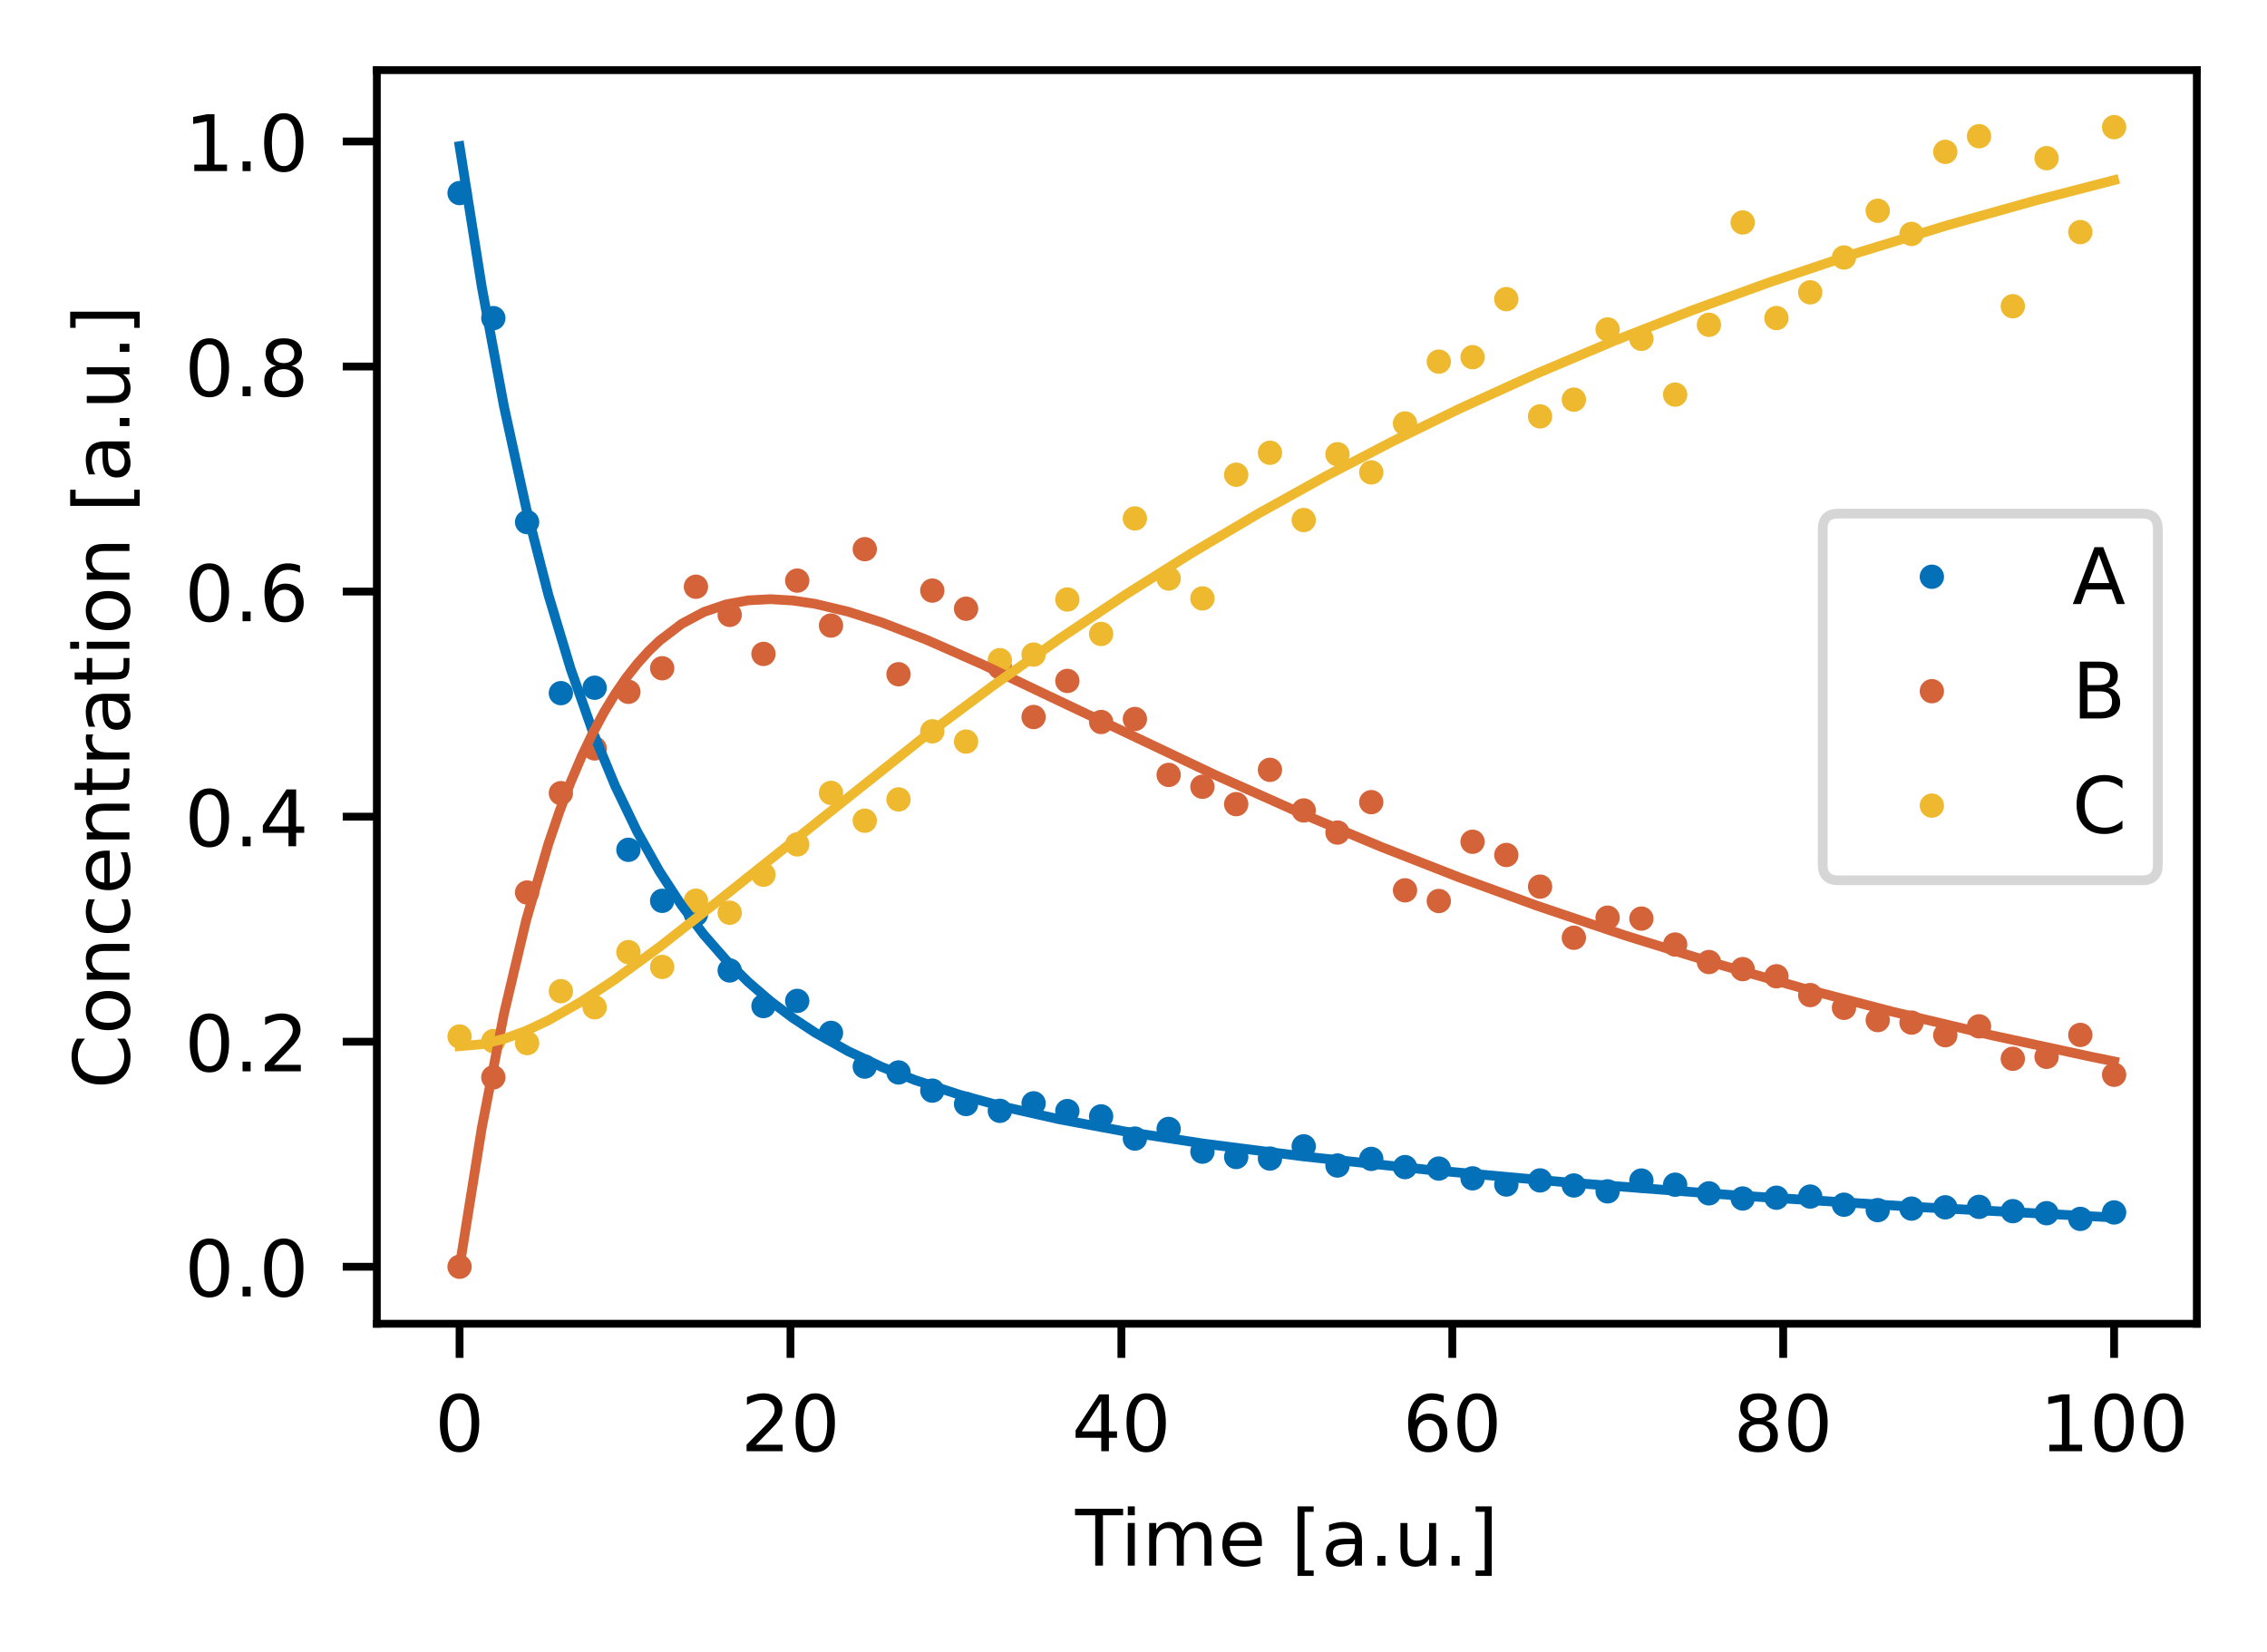 <?xml version="1.0" encoding="utf-8" standalone="no"?>
<!DOCTYPE svg PUBLIC "-//W3C//DTD SVG 1.1//EN"
  "http://www.w3.org/Graphics/SVG/1.1/DTD/svg11.dtd">
<!-- Created with matplotlib (https://matplotlib.org/) -->
<svg height="169.517pt" version="1.1" viewBox="0 0 232.597 169.517" width="232.597pt" xmlns="http://www.w3.org/2000/svg" xmlns:xlink="http://www.w3.org/1999/xlink">
 <defs>
  <style type="text/css">
*{stroke-linecap:butt;stroke-linejoin:round;}
  </style>
 </defs>
 <g id="figure_1">
  <g id="patch_1">
   <path d="M 0 169.517 
L 232.597 169.517 
L 232.597 0 
L 0 0 
z
" style="fill:#ffffff;"/>
  </g>
  <g id="axes_1">
   <g id="patch_2">
    <path d="M 38.665 135.832 
L 225.397 135.832 
L 225.397 7.2 
L 38.665 7.2 
z
" style="fill:#ffffff;"/>
   </g>
   <g id="matplotlib.axis_1">
    <g id="xtick_1">
     <g id="line2d_1">
      <defs>
       <path d="M 0 0 
L 0 3.5 
" id="mb159d1057c" style="stroke:#000000;stroke-width:0.8;"/>
      </defs>
      <g>
       <use style="stroke:#000000;stroke-width:0.8;" x="47.153" xlink:href="#mb159d1057c" y="135.832"/>
      </g>
     </g>
     <g id="text_1">
      <!-- 0 -->
      <defs>
       <path d="M 31.781 66.406 
Q 24.172 66.406 20.328 58.906 
Q 16.5 51.422 16.5 36.375 
Q 16.5 21.391 20.328 13.891 
Q 24.172 6.391 31.781 6.391 
Q 39.453 6.391 43.281 13.891 
Q 47.125 21.391 47.125 36.375 
Q 47.125 51.422 43.281 58.906 
Q 39.453 66.406 31.781 66.406 
z
M 31.781 74.219 
Q 44.047 74.219 50.516 64.516 
Q 56.984 54.828 56.984 36.375 
Q 56.984 17.969 50.516 8.266 
Q 44.047 -1.422 31.781 -1.422 
Q 19.531 -1.422 13.062 8.266 
Q 6.594 17.969 6.594 36.375 
Q 6.594 54.828 13.062 64.516 
Q 19.531 74.219 31.781 74.219 
z
" id="DejaVuSans-48"/>
      </defs>
      <g transform="translate(44.608 148.911)scale(0.08 -0.08)">
       <use xlink:href="#DejaVuSans-48"/>
      </g>
     </g>
    </g>
    <g id="xtick_2">
     <g id="line2d_2">
      <g>
       <use style="stroke:#000000;stroke-width:0.8;" x="81.104" xlink:href="#mb159d1057c" y="135.832"/>
      </g>
     </g>
     <g id="text_2">
      <!-- 20 -->
      <defs>
       <path d="M 19.188 8.297 
L 53.609 8.297 
L 53.609 0 
L 7.328 0 
L 7.328 8.297 
Q 12.938 14.109 22.625 23.891 
Q 32.328 33.688 34.812 36.531 
Q 39.547 41.844 41.422 45.531 
Q 43.312 49.219 43.312 52.781 
Q 43.312 58.594 39.234 62.25 
Q 35.156 65.922 28.609 65.922 
Q 23.969 65.922 18.812 64.312 
Q 13.672 62.703 7.812 59.422 
L 7.812 69.391 
Q 13.766 71.781 18.938 73 
Q 24.125 74.219 28.422 74.219 
Q 39.75 74.219 46.484 68.547 
Q 53.219 62.891 53.219 53.422 
Q 53.219 48.922 51.531 44.891 
Q 49.859 40.875 45.406 35.406 
Q 44.188 33.984 37.641 27.219 
Q 31.109 20.453 19.188 8.297 
z
" id="DejaVuSans-50"/>
      </defs>
      <g transform="translate(76.014 148.911)scale(0.08 -0.08)">
       <use xlink:href="#DejaVuSans-50"/>
       <use x="63.623" xlink:href="#DejaVuSans-48"/>
      </g>
     </g>
    </g>
    <g id="xtick_3">
     <g id="line2d_3">
      <g>
       <use style="stroke:#000000;stroke-width:0.8;" x="115.056" xlink:href="#mb159d1057c" y="135.832"/>
      </g>
     </g>
     <g id="text_3">
      <!-- 40 -->
      <defs>
       <path d="M 37.797 64.312 
L 12.891 25.391 
L 37.797 25.391 
z
M 35.203 72.906 
L 47.609 72.906 
L 47.609 25.391 
L 58.016 25.391 
L 58.016 17.188 
L 47.609 17.188 
L 47.609 0 
L 37.797 0 
L 37.797 17.188 
L 4.891 17.188 
L 4.891 26.703 
z
" id="DejaVuSans-52"/>
      </defs>
      <g transform="translate(109.966 148.911)scale(0.08 -0.08)">
       <use xlink:href="#DejaVuSans-52"/>
       <use x="63.623" xlink:href="#DejaVuSans-48"/>
      </g>
     </g>
    </g>
    <g id="xtick_4">
     <g id="line2d_4">
      <g>
       <use style="stroke:#000000;stroke-width:0.8;" x="149.007" xlink:href="#mb159d1057c" y="135.832"/>
      </g>
     </g>
     <g id="text_4">
      <!-- 60 -->
      <defs>
       <path d="M 33.016 40.375 
Q 26.375 40.375 22.484 35.828 
Q 18.609 31.297 18.609 23.391 
Q 18.609 15.531 22.484 10.953 
Q 26.375 6.391 33.016 6.391 
Q 39.656 6.391 43.531 10.953 
Q 47.406 15.531 47.406 23.391 
Q 47.406 31.297 43.531 35.828 
Q 39.656 40.375 33.016 40.375 
z
M 52.594 71.297 
L 52.594 62.312 
Q 48.875 64.062 45.094 64.984 
Q 41.312 65.922 37.594 65.922 
Q 27.828 65.922 22.672 59.328 
Q 17.531 52.734 16.797 39.406 
Q 19.672 43.656 24.016 45.922 
Q 28.375 48.188 33.594 48.188 
Q 44.578 48.188 50.953 41.516 
Q 57.328 34.859 57.328 23.391 
Q 57.328 12.156 50.688 5.359 
Q 44.047 -1.422 33.016 -1.422 
Q 20.359 -1.422 13.672 8.266 
Q 6.984 17.969 6.984 36.375 
Q 6.984 53.656 15.188 63.938 
Q 23.391 74.219 37.203 74.219 
Q 40.922 74.219 44.703 73.484 
Q 48.484 72.75 52.594 71.297 
z
" id="DejaVuSans-54"/>
      </defs>
      <g transform="translate(143.917 148.911)scale(0.08 -0.08)">
       <use xlink:href="#DejaVuSans-54"/>
       <use x="63.623" xlink:href="#DejaVuSans-48"/>
      </g>
     </g>
    </g>
    <g id="xtick_5">
     <g id="line2d_5">
      <g>
       <use style="stroke:#000000;stroke-width:0.8;" x="182.958" xlink:href="#mb159d1057c" y="135.832"/>
      </g>
     </g>
     <g id="text_5">
      <!-- 80 -->
      <defs>
       <path d="M 31.781 34.625 
Q 24.75 34.625 20.719 30.859 
Q 16.703 27.094 16.703 20.516 
Q 16.703 13.922 20.719 10.156 
Q 24.75 6.391 31.781 6.391 
Q 38.812 6.391 42.859 10.172 
Q 46.922 13.969 46.922 20.516 
Q 46.922 27.094 42.891 30.859 
Q 38.875 34.625 31.781 34.625 
z
M 21.922 38.812 
Q 15.578 40.375 12.031 44.719 
Q 8.5 49.078 8.5 55.328 
Q 8.5 64.062 14.719 69.141 
Q 20.953 74.219 31.781 74.219 
Q 42.672 74.219 48.875 69.141 
Q 55.078 64.062 55.078 55.328 
Q 55.078 49.078 51.531 44.719 
Q 48 40.375 41.703 38.812 
Q 48.828 37.156 52.797 32.312 
Q 56.781 27.484 56.781 20.516 
Q 56.781 9.906 50.312 4.234 
Q 43.844 -1.422 31.781 -1.422 
Q 19.734 -1.422 13.25 4.234 
Q 6.781 9.906 6.781 20.516 
Q 6.781 27.484 10.781 32.312 
Q 14.797 37.156 21.922 38.812 
z
M 18.312 54.391 
Q 18.312 48.734 21.844 45.562 
Q 25.391 42.391 31.781 42.391 
Q 38.141 42.391 41.719 45.562 
Q 45.312 48.734 45.312 54.391 
Q 45.312 60.062 41.719 63.234 
Q 38.141 66.406 31.781 66.406 
Q 25.391 66.406 21.844 63.234 
Q 18.312 60.062 18.312 54.391 
z
" id="DejaVuSans-56"/>
      </defs>
      <g transform="translate(177.868 148.911)scale(0.08 -0.08)">
       <use xlink:href="#DejaVuSans-56"/>
       <use x="63.623" xlink:href="#DejaVuSans-48"/>
      </g>
     </g>
    </g>
    <g id="xtick_6">
     <g id="line2d_6">
      <g>
       <use style="stroke:#000000;stroke-width:0.8;" x="216.91" xlink:href="#mb159d1057c" y="135.832"/>
      </g>
     </g>
     <g id="text_6">
      <!-- 100 -->
      <defs>
       <path d="M 12.406 8.297 
L 28.516 8.297 
L 28.516 63.922 
L 10.984 60.406 
L 10.984 69.391 
L 28.422 72.906 
L 38.281 72.906 
L 38.281 8.297 
L 54.391 8.297 
L 54.391 0 
L 12.406 0 
z
" id="DejaVuSans-49"/>
      </defs>
      <g transform="translate(209.275 148.911)scale(0.08 -0.08)">
       <use xlink:href="#DejaVuSans-49"/>
       <use x="63.623" xlink:href="#DejaVuSans-48"/>
       <use x="127.246" xlink:href="#DejaVuSans-48"/>
      </g>
     </g>
    </g>
    <g id="text_7">
     <!-- Time [a.u.] -->
     <defs>
      <path d="M -0.297 72.906 
L 61.375 72.906 
L 61.375 64.594 
L 35.5 64.594 
L 35.5 0 
L 25.594 0 
L 25.594 64.594 
L -0.297 64.594 
z
" id="DejaVuSans-84"/>
      <path d="M 9.422 54.688 
L 18.406 54.688 
L 18.406 0 
L 9.422 0 
z
M 9.422 75.984 
L 18.406 75.984 
L 18.406 64.594 
L 9.422 64.594 
z
" id="DejaVuSans-105"/>
      <path d="M 52 44.188 
Q 55.375 50.25 60.062 53.125 
Q 64.75 56 71.094 56 
Q 79.641 56 84.281 50.016 
Q 88.922 44.047 88.922 33.016 
L 88.922 0 
L 79.891 0 
L 79.891 32.719 
Q 79.891 40.578 77.094 44.375 
Q 74.312 48.188 68.609 48.188 
Q 61.625 48.188 57.562 43.547 
Q 53.516 38.922 53.516 30.906 
L 53.516 0 
L 44.484 0 
L 44.484 32.719 
Q 44.484 40.625 41.703 44.406 
Q 38.922 48.188 33.109 48.188 
Q 26.219 48.188 22.156 43.531 
Q 18.109 38.875 18.109 30.906 
L 18.109 0 
L 9.078 0 
L 9.078 54.688 
L 18.109 54.688 
L 18.109 46.188 
Q 21.188 51.219 25.484 53.609 
Q 29.781 56 35.688 56 
Q 41.656 56 45.828 52.969 
Q 50 49.953 52 44.188 
z
" id="DejaVuSans-109"/>
      <path d="M 56.203 29.594 
L 56.203 25.203 
L 14.891 25.203 
Q 15.484 15.922 20.484 11.062 
Q 25.484 6.203 34.422 6.203 
Q 39.594 6.203 44.453 7.469 
Q 49.312 8.734 54.109 11.281 
L 54.109 2.781 
Q 49.266 0.734 44.188 -0.344 
Q 39.109 -1.422 33.891 -1.422 
Q 20.797 -1.422 13.156 6.188 
Q 5.516 13.812 5.516 26.812 
Q 5.516 40.234 12.766 48.109 
Q 20.016 56 32.328 56 
Q 43.359 56 49.781 48.891 
Q 56.203 41.797 56.203 29.594 
z
M 47.219 32.234 
Q 47.125 39.594 43.094 43.984 
Q 39.062 48.391 32.422 48.391 
Q 24.906 48.391 20.391 44.141 
Q 15.875 39.891 15.188 32.172 
z
" id="DejaVuSans-101"/>
      <path id="DejaVuSans-32"/>
      <path d="M 8.594 75.984 
L 29.297 75.984 
L 29.297 69 
L 17.578 69 
L 17.578 -6.203 
L 29.297 -6.203 
L 29.297 -13.188 
L 8.594 -13.188 
z
" id="DejaVuSans-91"/>
      <path d="M 34.281 27.484 
Q 23.391 27.484 19.188 25 
Q 14.984 22.516 14.984 16.5 
Q 14.984 11.719 18.141 8.906 
Q 21.297 6.109 26.703 6.109 
Q 34.188 6.109 38.703 11.406 
Q 43.219 16.703 43.219 25.484 
L 43.219 27.484 
z
M 52.203 31.203 
L 52.203 0 
L 43.219 0 
L 43.219 8.297 
Q 40.141 3.328 35.547 0.953 
Q 30.953 -1.422 24.312 -1.422 
Q 15.922 -1.422 10.953 3.297 
Q 6 8.016 6 15.922 
Q 6 25.141 12.172 29.828 
Q 18.359 34.516 30.609 34.516 
L 43.219 34.516 
L 43.219 35.406 
Q 43.219 41.609 39.141 45 
Q 35.062 48.391 27.688 48.391 
Q 23 48.391 18.547 47.266 
Q 14.109 46.141 10.016 43.891 
L 10.016 52.203 
Q 14.938 54.109 19.578 55.047 
Q 24.219 56 28.609 56 
Q 40.484 56 46.344 49.844 
Q 52.203 43.703 52.203 31.203 
z
" id="DejaVuSans-97"/>
      <path d="M 10.688 12.406 
L 21 12.406 
L 21 0 
L 10.688 0 
z
" id="DejaVuSans-46"/>
      <path d="M 8.5 21.578 
L 8.5 54.688 
L 17.484 54.688 
L 17.484 21.922 
Q 17.484 14.156 20.5 10.266 
Q 23.531 6.391 29.594 6.391 
Q 36.859 6.391 41.078 11.031 
Q 45.312 15.672 45.312 23.688 
L 45.312 54.688 
L 54.297 54.688 
L 54.297 0 
L 45.312 0 
L 45.312 8.406 
Q 42.047 3.422 37.719 1 
Q 33.406 -1.422 27.688 -1.422 
Q 18.266 -1.422 13.375 4.438 
Q 8.5 10.297 8.5 21.578 
z
M 31.109 56 
z
" id="DejaVuSans-117"/>
      <path d="M 30.422 75.984 
L 30.422 -13.188 
L 9.719 -13.188 
L 9.719 -6.203 
L 21.391 -6.203 
L 21.391 69 
L 9.719 69 
L 9.719 75.984 
z
" id="DejaVuSans-93"/>
     </defs>
     <g transform="translate(110.323 160.653)scale(0.08 -0.08)">
      <use xlink:href="#DejaVuSans-84"/>
      <use x="57.959" xlink:href="#DejaVuSans-105"/>
      <use x="85.742" xlink:href="#DejaVuSans-109"/>
      <use x="183.154" xlink:href="#DejaVuSans-101"/>
      <use x="244.678" xlink:href="#DejaVuSans-32"/>
      <use x="276.465" xlink:href="#DejaVuSans-91"/>
      <use x="315.479" xlink:href="#DejaVuSans-97"/>
      <use x="376.758" xlink:href="#DejaVuSans-46"/>
      <use x="408.545" xlink:href="#DejaVuSans-117"/>
      <use x="471.924" xlink:href="#DejaVuSans-46"/>
      <use x="503.711" xlink:href="#DejaVuSans-93"/>
     </g>
    </g>
   </g>
   <g id="matplotlib.axis_2">
    <g id="ytick_1">
     <g id="line2d_7">
      <defs>
       <path d="M 0 0 
L -3.5 0 
" id="m5143aefef3" style="stroke:#000000;stroke-width:0.8;"/>
      </defs>
      <g>
       <use style="stroke:#000000;stroke-width:0.8;" x="38.665" xlink:href="#m5143aefef3" y="129.985"/>
      </g>
     </g>
     <g id="text_8">
      <!-- 0.0 -->
      <g transform="translate(18.942 133.025)scale(0.08 -0.08)">
       <use xlink:href="#DejaVuSans-48"/>
       <use x="63.623" xlink:href="#DejaVuSans-46"/>
       <use x="95.41" xlink:href="#DejaVuSans-48"/>
      </g>
     </g>
    </g>
    <g id="ytick_2">
     <g id="line2d_8">
      <g>
       <use style="stroke:#000000;stroke-width:0.8;" x="38.665" xlink:href="#m5143aefef3" y="106.891"/>
      </g>
     </g>
     <g id="text_9">
      <!-- 0.2 -->
      <g transform="translate(18.942 109.931)scale(0.08 -0.08)">
       <use xlink:href="#DejaVuSans-48"/>
       <use x="63.623" xlink:href="#DejaVuSans-46"/>
       <use x="95.41" xlink:href="#DejaVuSans-50"/>
      </g>
     </g>
    </g>
    <g id="ytick_3">
     <g id="line2d_9">
      <g>
       <use style="stroke:#000000;stroke-width:0.8;" x="38.665" xlink:href="#m5143aefef3" y="83.798"/>
      </g>
     </g>
     <g id="text_10">
      <!-- 0.4 -->
      <g transform="translate(18.942 86.837)scale(0.08 -0.08)">
       <use xlink:href="#DejaVuSans-48"/>
       <use x="63.623" xlink:href="#DejaVuSans-46"/>
       <use x="95.41" xlink:href="#DejaVuSans-52"/>
      </g>
     </g>
    </g>
    <g id="ytick_4">
     <g id="line2d_10">
      <g>
       <use style="stroke:#000000;stroke-width:0.8;" x="38.665" xlink:href="#m5143aefef3" y="60.704"/>
      </g>
     </g>
     <g id="text_11">
      <!-- 0.6 -->
      <g transform="translate(18.942 63.743)scale(0.08 -0.08)">
       <use xlink:href="#DejaVuSans-48"/>
       <use x="63.623" xlink:href="#DejaVuSans-46"/>
       <use x="95.41" xlink:href="#DejaVuSans-54"/>
      </g>
     </g>
    </g>
    <g id="ytick_5">
     <g id="line2d_11">
      <g>
       <use style="stroke:#000000;stroke-width:0.8;" x="38.665" xlink:href="#m5143aefef3" y="37.61"/>
      </g>
     </g>
     <g id="text_12">
      <!-- 0.8 -->
      <g transform="translate(18.942 40.65)scale(0.08 -0.08)">
       <use xlink:href="#DejaVuSans-48"/>
       <use x="63.623" xlink:href="#DejaVuSans-46"/>
       <use x="95.41" xlink:href="#DejaVuSans-56"/>
      </g>
     </g>
    </g>
    <g id="ytick_6">
     <g id="line2d_12">
      <g>
       <use style="stroke:#000000;stroke-width:0.8;" x="38.665" xlink:href="#m5143aefef3" y="14.517"/>
      </g>
     </g>
     <g id="text_13">
      <!-- 1.0 -->
      <g transform="translate(18.942 17.556)scale(0.08 -0.08)">
       <use xlink:href="#DejaVuSans-49"/>
       <use x="63.623" xlink:href="#DejaVuSans-46"/>
       <use x="95.41" xlink:href="#DejaVuSans-48"/>
      </g>
     </g>
    </g>
    <g id="text_14">
     <!-- Concentration [a.u.] -->
     <defs>
      <path d="M 64.406 67.281 
L 64.406 56.891 
Q 59.422 61.531 53.781 63.812 
Q 48.141 66.109 41.797 66.109 
Q 29.297 66.109 22.656 58.469 
Q 16.016 50.828 16.016 36.375 
Q 16.016 21.969 22.656 14.328 
Q 29.297 6.688 41.797 6.688 
Q 48.141 6.688 53.781 8.984 
Q 59.422 11.281 64.406 15.922 
L 64.406 5.609 
Q 59.234 2.094 53.438 0.328 
Q 47.656 -1.422 41.219 -1.422 
Q 24.656 -1.422 15.125 8.703 
Q 5.609 18.844 5.609 36.375 
Q 5.609 53.953 15.125 64.078 
Q 24.656 74.219 41.219 74.219 
Q 47.75 74.219 53.531 72.484 
Q 59.328 70.75 64.406 67.281 
z
" id="DejaVuSans-67"/>
      <path d="M 30.609 48.391 
Q 23.391 48.391 19.188 42.75 
Q 14.984 37.109 14.984 27.297 
Q 14.984 17.484 19.156 11.844 
Q 23.344 6.203 30.609 6.203 
Q 37.797 6.203 41.984 11.859 
Q 46.188 17.531 46.188 27.297 
Q 46.188 37.016 41.984 42.703 
Q 37.797 48.391 30.609 48.391 
z
M 30.609 56 
Q 42.328 56 49.016 48.375 
Q 55.719 40.766 55.719 27.297 
Q 55.719 13.875 49.016 6.219 
Q 42.328 -1.422 30.609 -1.422 
Q 18.844 -1.422 12.172 6.219 
Q 5.516 13.875 5.516 27.297 
Q 5.516 40.766 12.172 48.375 
Q 18.844 56 30.609 56 
z
" id="DejaVuSans-111"/>
      <path d="M 54.891 33.016 
L 54.891 0 
L 45.906 0 
L 45.906 32.719 
Q 45.906 40.484 42.875 44.328 
Q 39.844 48.188 33.797 48.188 
Q 26.516 48.188 22.312 43.547 
Q 18.109 38.922 18.109 30.906 
L 18.109 0 
L 9.078 0 
L 9.078 54.688 
L 18.109 54.688 
L 18.109 46.188 
Q 21.344 51.125 25.703 53.562 
Q 30.078 56 35.797 56 
Q 45.219 56 50.047 50.172 
Q 54.891 44.344 54.891 33.016 
z
" id="DejaVuSans-110"/>
      <path d="M 48.781 52.594 
L 48.781 44.188 
Q 44.969 46.297 41.141 47.344 
Q 37.312 48.391 33.406 48.391 
Q 24.656 48.391 19.812 42.844 
Q 14.984 37.312 14.984 27.297 
Q 14.984 17.281 19.812 11.734 
Q 24.656 6.203 33.406 6.203 
Q 37.312 6.203 41.141 7.25 
Q 44.969 8.297 48.781 10.406 
L 48.781 2.094 
Q 45.016 0.344 40.984 -0.531 
Q 36.969 -1.422 32.422 -1.422 
Q 20.062 -1.422 12.781 6.344 
Q 5.516 14.109 5.516 27.297 
Q 5.516 40.672 12.859 48.328 
Q 20.219 56 33.016 56 
Q 37.156 56 41.109 55.141 
Q 45.062 54.297 48.781 52.594 
z
" id="DejaVuSans-99"/>
      <path d="M 18.312 70.219 
L 18.312 54.688 
L 36.812 54.688 
L 36.812 47.703 
L 18.312 47.703 
L 18.312 18.016 
Q 18.312 11.328 20.141 9.422 
Q 21.969 7.516 27.594 7.516 
L 36.812 7.516 
L 36.812 0 
L 27.594 0 
Q 17.188 0 13.234 3.875 
Q 9.281 7.766 9.281 18.016 
L 9.281 47.703 
L 2.688 47.703 
L 2.688 54.688 
L 9.281 54.688 
L 9.281 70.219 
z
" id="DejaVuSans-116"/>
      <path d="M 41.109 46.297 
Q 39.594 47.172 37.812 47.578 
Q 36.031 48 33.891 48 
Q 26.266 48 22.188 43.047 
Q 18.109 38.094 18.109 28.812 
L 18.109 0 
L 9.078 0 
L 9.078 54.688 
L 18.109 54.688 
L 18.109 46.188 
Q 20.953 51.172 25.484 53.578 
Q 30.031 56 36.531 56 
Q 37.453 56 38.578 55.875 
Q 39.703 55.766 41.062 55.516 
z
" id="DejaVuSans-114"/>
     </defs>
     <g transform="translate(13.279 111.734)rotate(-90)scale(0.08 -0.08)">
      <use xlink:href="#DejaVuSans-67"/>
      <use x="69.824" xlink:href="#DejaVuSans-111"/>
      <use x="131.006" xlink:href="#DejaVuSans-110"/>
      <use x="194.385" xlink:href="#DejaVuSans-99"/>
      <use x="249.365" xlink:href="#DejaVuSans-101"/>
      <use x="310.889" xlink:href="#DejaVuSans-110"/>
      <use x="374.268" xlink:href="#DejaVuSans-116"/>
      <use x="413.477" xlink:href="#DejaVuSans-114"/>
      <use x="454.59" xlink:href="#DejaVuSans-97"/>
      <use x="515.869" xlink:href="#DejaVuSans-116"/>
      <use x="555.078" xlink:href="#DejaVuSans-105"/>
      <use x="582.861" xlink:href="#DejaVuSans-111"/>
      <use x="644.043" xlink:href="#DejaVuSans-110"/>
      <use x="707.422" xlink:href="#DejaVuSans-32"/>
      <use x="739.209" xlink:href="#DejaVuSans-91"/>
      <use x="778.223" xlink:href="#DejaVuSans-97"/>
      <use x="839.502" xlink:href="#DejaVuSans-46"/>
      <use x="871.289" xlink:href="#DejaVuSans-117"/>
      <use x="934.668" xlink:href="#DejaVuSans-46"/>
      <use x="966.455" xlink:href="#DejaVuSans-93"/>
     </g>
    </g>
   </g>
   <g id="line2d_13">
    <defs>
     <path d="M 0 0.75 
C 0.199 0.75 0.39 0.671 0.53 0.53 
C 0.671 0.39 0.75 0.199 0.75 0 
C 0.75 -0.199 0.671 -0.39 0.53 -0.53 
C 0.39 -0.671 0.199 -0.75 0 -0.75 
C -0.199 -0.75 -0.39 -0.671 -0.53 -0.53 
C -0.671 -0.39 -0.75 -0.199 -0.75 0 
C -0.75 0.199 -0.671 0.39 -0.53 0.53 
C -0.39 0.671 -0.199 0.75 0 0.75 
z
" id="mc30133e443" style="stroke:#0370b8;"/>
    </defs>
    <g clip-path="url(#p1306411044)">
     <use style="fill:#0370b8;stroke:#0370b8;" x="47.153" xlink:href="#mc30133e443" y="19.811"/>
     <use style="fill:#0370b8;stroke:#0370b8;" x="50.617" xlink:href="#mc30133e443" y="32.645"/>
     <use style="fill:#0370b8;stroke:#0370b8;" x="54.082" xlink:href="#mc30133e443" y="53.577"/>
     <use style="fill:#0370b8;stroke:#0370b8;" x="57.546" xlink:href="#mc30133e443" y="71.125"/>
     <use style="fill:#0370b8;stroke:#0370b8;" x="61.011" xlink:href="#mc30133e443" y="70.571"/>
     <use style="fill:#0370b8;stroke:#0370b8;" x="64.475" xlink:href="#mc30133e443" y="87.201"/>
     <use style="fill:#0370b8;stroke:#0370b8;" x="67.939" xlink:href="#mc30133e443" y="92.437"/>
     <use style="fill:#0370b8;stroke:#0370b8;" x="71.404" xlink:href="#mc30133e443" y="93.826"/>
     <use style="fill:#0370b8;stroke:#0370b8;" x="74.868" xlink:href="#mc30133e443" y="99.582"/>
     <use style="fill:#0370b8;stroke:#0370b8;" x="78.333" xlink:href="#mc30133e443" y="103.236"/>
     <use style="fill:#0370b8;stroke:#0370b8;" x="81.797" xlink:href="#mc30133e443" y="102.706"/>
     <use style="fill:#0370b8;stroke:#0370b8;" x="85.262" xlink:href="#mc30133e443" y="105.985"/>
     <use style="fill:#0370b8;stroke:#0370b8;" x="88.726" xlink:href="#mc30133e443" y="109.447"/>
     <use style="fill:#0370b8;stroke:#0370b8;" x="92.19" xlink:href="#mc30133e443" y="110.048"/>
     <use style="fill:#0370b8;stroke:#0370b8;" x="95.655" xlink:href="#mc30133e443" y="111.913"/>
     <use style="fill:#0370b8;stroke:#0370b8;" x="99.119" xlink:href="#mc30133e443" y="113.288"/>
     <use style="fill:#0370b8;stroke:#0370b8;" x="102.584" xlink:href="#mc30133e443" y="113.985"/>
     <use style="fill:#0370b8;stroke:#0370b8;" x="106.048" xlink:href="#mc30133e443" y="113.216"/>
     <use style="fill:#0370b8;stroke:#0370b8;" x="109.512" xlink:href="#mc30133e443" y="114.01"/>
     <use style="fill:#0370b8;stroke:#0370b8;" x="112.977" xlink:href="#mc30133e443" y="114.555"/>
     <use style="fill:#0370b8;stroke:#0370b8;" x="116.441" xlink:href="#mc30133e443" y="116.834"/>
     <use style="fill:#0370b8;stroke:#0370b8;" x="119.906" xlink:href="#mc30133e443" y="115.843"/>
     <use style="fill:#0370b8;stroke:#0370b8;" x="123.37" xlink:href="#mc30133e443" y="118.174"/>
     <use style="fill:#0370b8;stroke:#0370b8;" x="126.835" xlink:href="#mc30133e443" y="118.723"/>
     <use style="fill:#0370b8;stroke:#0370b8;" x="130.299" xlink:href="#mc30133e443" y="118.884"/>
     <use style="fill:#0370b8;stroke:#0370b8;" x="133.763" xlink:href="#mc30133e443" y="117.628"/>
     <use style="fill:#0370b8;stroke:#0370b8;" x="137.228" xlink:href="#mc30133e443" y="119.597"/>
     <use style="fill:#0370b8;stroke:#0370b8;" x="140.692" xlink:href="#mc30133e443" y="118.917"/>
     <use style="fill:#0370b8;stroke:#0370b8;" x="144.157" xlink:href="#mc30133e443" y="119.76"/>
     <use style="fill:#0370b8;stroke:#0370b8;" x="147.621" xlink:href="#mc30133e443" y="119.911"/>
     <use style="fill:#0370b8;stroke:#0370b8;" x="151.086" xlink:href="#mc30133e443" y="120.914"/>
     <use style="fill:#0370b8;stroke:#0370b8;" x="154.55" xlink:href="#mc30133e443" y="121.546"/>
     <use style="fill:#0370b8;stroke:#0370b8;" x="158.014" xlink:href="#mc30133e443" y="121.127"/>
     <use style="fill:#0370b8;stroke:#0370b8;" x="161.479" xlink:href="#mc30133e443" y="121.645"/>
     <use style="fill:#0370b8;stroke:#0370b8;" x="164.943" xlink:href="#mc30133e443" y="122.25"/>
     <use style="fill:#0370b8;stroke:#0370b8;" x="168.408" xlink:href="#mc30133e443" y="121.138"/>
     <use style="fill:#0370b8;stroke:#0370b8;" x="171.872" xlink:href="#mc30133e443" y="121.566"/>
     <use style="fill:#0370b8;stroke:#0370b8;" x="175.337" xlink:href="#mc30133e443" y="122.452"/>
     <use style="fill:#0370b8;stroke:#0370b8;" x="178.801" xlink:href="#mc30133e443" y="122.982"/>
     <use style="fill:#0370b8;stroke:#0370b8;" x="182.265" xlink:href="#mc30133e443" y="122.902"/>
     <use style="fill:#0370b8;stroke:#0370b8;" x="185.73" xlink:href="#mc30133e443" y="122.784"/>
     <use style="fill:#0370b8;stroke:#0370b8;" x="189.194" xlink:href="#mc30133e443" y="123.619"/>
     <use style="fill:#0370b8;stroke:#0370b8;" x="192.659" xlink:href="#mc30133e443" y="124.175"/>
     <use style="fill:#0370b8;stroke:#0370b8;" x="196.123" xlink:href="#mc30133e443" y="124.018"/>
     <use style="fill:#0370b8;stroke:#0370b8;" x="199.588" xlink:href="#mc30133e443" y="123.886"/>
     <use style="fill:#0370b8;stroke:#0370b8;" x="203.052" xlink:href="#mc30133e443" y="123.84"/>
     <use style="fill:#0370b8;stroke:#0370b8;" x="206.516" xlink:href="#mc30133e443" y="124.28"/>
     <use style="fill:#0370b8;stroke:#0370b8;" x="209.981" xlink:href="#mc30133e443" y="124.491"/>
     <use style="fill:#0370b8;stroke:#0370b8;" x="213.445" xlink:href="#mc30133e443" y="125.074"/>
     <use style="fill:#0370b8;stroke:#0370b8;" x="216.91" xlink:href="#mc30133e443" y="124.412"/>
    </g>
   </g>
   <g id="line2d_14">
    <defs>
     <path d="M 0 0.75 
C 0.199 0.75 0.39 0.671 0.53 0.53 
C 0.671 0.39 0.75 0.199 0.75 0 
C 0.75 -0.199 0.671 -0.39 0.53 -0.53 
C 0.39 -0.671 0.199 -0.75 0 -0.75 
C -0.199 -0.75 -0.39 -0.671 -0.53 -0.53 
C -0.671 -0.39 -0.75 -0.199 -0.75 0 
C -0.75 0.199 -0.671 0.39 -0.53 0.53 
C -0.39 0.671 -0.199 0.75 0 0.75 
z
" id="m914fa413da" style="stroke:#d56339;"/>
    </defs>
    <g clip-path="url(#p1306411044)">
     <use style="fill:#d56339;stroke:#d56339;" x="47.153" xlink:href="#m914fa413da" y="129.985"/>
     <use style="fill:#d56339;stroke:#d56339;" x="50.617" xlink:href="#m914fa413da" y="110.551"/>
     <use style="fill:#d56339;stroke:#d56339;" x="54.082" xlink:href="#m914fa413da" y="91.582"/>
     <use style="fill:#d56339;stroke:#d56339;" x="57.546" xlink:href="#m914fa413da" y="81.388"/>
     <use style="fill:#d56339;stroke:#d56339;" x="61.011" xlink:href="#m914fa413da" y="76.798"/>
     <use style="fill:#d56339;stroke:#d56339;" x="64.475" xlink:href="#m914fa413da" y="70.988"/>
     <use style="fill:#d56339;stroke:#d56339;" x="67.939" xlink:href="#m914fa413da" y="68.572"/>
     <use style="fill:#d56339;stroke:#d56339;" x="71.404" xlink:href="#m914fa413da" y="60.208"/>
     <use style="fill:#d56339;stroke:#d56339;" x="74.868" xlink:href="#m914fa413da" y="63.093"/>
     <use style="fill:#d56339;stroke:#d56339;" x="78.333" xlink:href="#m914fa413da" y="67.1"/>
     <use style="fill:#d56339;stroke:#d56339;" x="81.797" xlink:href="#m914fa413da" y="59.578"/>
     <use style="fill:#d56339;stroke:#d56339;" x="85.262" xlink:href="#m914fa413da" y="64.19"/>
     <use style="fill:#d56339;stroke:#d56339;" x="88.726" xlink:href="#m914fa413da" y="56.353"/>
     <use style="fill:#d56339;stroke:#d56339;" x="92.19" xlink:href="#m914fa413da" y="69.186"/>
     <use style="fill:#d56339;stroke:#d56339;" x="95.655" xlink:href="#m914fa413da" y="60.603"/>
     <use style="fill:#d56339;stroke:#d56339;" x="99.119" xlink:href="#m914fa413da" y="62.462"/>
     <use style="fill:#d56339;stroke:#d56339;" x="102.584" xlink:href="#m914fa413da" y="68.478"/>
     <use style="fill:#d56339;stroke:#d56339;" x="106.048" xlink:href="#m914fa413da" y="73.574"/>
     <use style="fill:#d56339;stroke:#d56339;" x="109.512" xlink:href="#m914fa413da" y="69.873"/>
     <use style="fill:#d56339;stroke:#d56339;" x="112.977" xlink:href="#m914fa413da" y="74.086"/>
     <use style="fill:#d56339;stroke:#d56339;" x="116.441" xlink:href="#m914fa413da" y="73.779"/>
     <use style="fill:#d56339;stroke:#d56339;" x="119.906" xlink:href="#m914fa413da" y="79.516"/>
     <use style="fill:#d56339;stroke:#d56339;" x="123.37" xlink:href="#m914fa413da" y="80.732"/>
     <use style="fill:#d56339;stroke:#d56339;" x="126.835" xlink:href="#m914fa413da" y="82.515"/>
     <use style="fill:#d56339;stroke:#d56339;" x="130.299" xlink:href="#m914fa413da" y="78.995"/>
     <use style="fill:#d56339;stroke:#d56339;" x="133.763" xlink:href="#m914fa413da" y="83.163"/>
     <use style="fill:#d56339;stroke:#d56339;" x="137.228" xlink:href="#m914fa413da" y="85.432"/>
     <use style="fill:#d56339;stroke:#d56339;" x="140.692" xlink:href="#m914fa413da" y="82.311"/>
     <use style="fill:#d56339;stroke:#d56339;" x="144.157" xlink:href="#m914fa413da" y="91.36"/>
     <use style="fill:#d56339;stroke:#d56339;" x="147.621" xlink:href="#m914fa413da" y="92.455"/>
     <use style="fill:#d56339;stroke:#d56339;" x="151.086" xlink:href="#m914fa413da" y="86.374"/>
     <use style="fill:#d56339;stroke:#d56339;" x="154.55" xlink:href="#m914fa413da" y="87.731"/>
     <use style="fill:#d56339;stroke:#d56339;" x="158.014" xlink:href="#m914fa413da" y="90.978"/>
     <use style="fill:#d56339;stroke:#d56339;" x="161.479" xlink:href="#m914fa413da" y="96.227"/>
     <use style="fill:#d56339;stroke:#d56339;" x="164.943" xlink:href="#m914fa413da" y="94.164"/>
     <use style="fill:#d56339;stroke:#d56339;" x="168.408" xlink:href="#m914fa413da" y="94.259"/>
     <use style="fill:#d56339;stroke:#d56339;" x="171.872" xlink:href="#m914fa413da" y="96.921"/>
     <use style="fill:#d56339;stroke:#d56339;" x="175.337" xlink:href="#m914fa413da" y="98.717"/>
     <use style="fill:#d56339;stroke:#d56339;" x="178.801" xlink:href="#m914fa413da" y="99.444"/>
     <use style="fill:#d56339;stroke:#d56339;" x="182.265" xlink:href="#m914fa413da" y="100.178"/>
     <use style="fill:#d56339;stroke:#d56339;" x="185.73" xlink:href="#m914fa413da" y="102.107"/>
     <use style="fill:#d56339;stroke:#d56339;" x="189.194" xlink:href="#m914fa413da" y="103.416"/>
     <use style="fill:#d56339;stroke:#d56339;" x="192.659" xlink:href="#m914fa413da" y="104.675"/>
     <use style="fill:#d56339;stroke:#d56339;" x="196.123" xlink:href="#m914fa413da" y="104.931"/>
     <use style="fill:#d56339;stroke:#d56339;" x="199.588" xlink:href="#m914fa413da" y="106.224"/>
     <use style="fill:#d56339;stroke:#d56339;" x="203.052" xlink:href="#m914fa413da" y="105.317"/>
     <use style="fill:#d56339;stroke:#d56339;" x="206.516" xlink:href="#m914fa413da" y="108.643"/>
     <use style="fill:#d56339;stroke:#d56339;" x="209.981" xlink:href="#m914fa413da" y="108.443"/>
     <use style="fill:#d56339;stroke:#d56339;" x="213.445" xlink:href="#m914fa413da" y="106.196"/>
     <use style="fill:#d56339;stroke:#d56339;" x="216.91" xlink:href="#m914fa413da" y="110.284"/>
    </g>
   </g>
   <g id="line2d_15">
    <defs>
     <path d="M 0 0.75 
C 0.199 0.75 0.39 0.671 0.53 0.53 
C 0.671 0.39 0.75 0.199 0.75 0 
C 0.75 -0.199 0.671 -0.39 0.53 -0.53 
C 0.39 -0.671 0.199 -0.75 0 -0.75 
C -0.199 -0.75 -0.39 -0.671 -0.53 -0.53 
C -0.671 -0.39 -0.75 -0.199 -0.75 0 
C -0.75 0.199 -0.671 0.39 -0.53 0.53 
C -0.39 0.671 -0.199 0.75 0 0.75 
z
" id="m1d217c948b" style="stroke:#eeb92e;"/>
    </defs>
    <g clip-path="url(#p1306411044)">
     <use style="fill:#eeb92e;stroke:#eeb92e;" x="47.153" xlink:href="#m1d217c948b" y="106.36"/>
     <use style="fill:#eeb92e;stroke:#eeb92e;" x="50.617" xlink:href="#m1d217c948b" y="106.826"/>
     <use style="fill:#eeb92e;stroke:#eeb92e;" x="54.082" xlink:href="#m1d217c948b" y="107.035"/>
     <use style="fill:#eeb92e;stroke:#eeb92e;" x="57.546" xlink:href="#m1d217c948b" y="101.706"/>
     <use style="fill:#eeb92e;stroke:#eeb92e;" x="61.011" xlink:href="#m1d217c948b" y="103.362"/>
     <use style="fill:#eeb92e;stroke:#eeb92e;" x="64.475" xlink:href="#m1d217c948b" y="97.699"/>
     <use style="fill:#eeb92e;stroke:#eeb92e;" x="67.939" xlink:href="#m1d217c948b" y="99.22"/>
     <use style="fill:#eeb92e;stroke:#eeb92e;" x="71.404" xlink:href="#m1d217c948b" y="92.423"/>
     <use style="fill:#eeb92e;stroke:#eeb92e;" x="74.868" xlink:href="#m1d217c948b" y="93.657"/>
     <use style="fill:#eeb92e;stroke:#eeb92e;" x="78.333" xlink:href="#m1d217c948b" y="89.757"/>
     <use style="fill:#eeb92e;stroke:#eeb92e;" x="81.797" xlink:href="#m1d217c948b" y="86.646"/>
     <use style="fill:#eeb92e;stroke:#eeb92e;" x="85.262" xlink:href="#m1d217c948b" y="81.361"/>
     <use style="fill:#eeb92e;stroke:#eeb92e;" x="88.726" xlink:href="#m1d217c948b" y="84.216"/>
     <use style="fill:#eeb92e;stroke:#eeb92e;" x="92.19" xlink:href="#m1d217c948b" y="82.031"/>
     <use style="fill:#eeb92e;stroke:#eeb92e;" x="95.655" xlink:href="#m1d217c948b" y="75.043"/>
     <use style="fill:#eeb92e;stroke:#eeb92e;" x="99.119" xlink:href="#m1d217c948b" y="76.096"/>
     <use style="fill:#eeb92e;stroke:#eeb92e;" x="102.584" xlink:href="#m1d217c948b" y="67.742"/>
     <use style="fill:#eeb92e;stroke:#eeb92e;" x="106.048" xlink:href="#m1d217c948b" y="67.168"/>
     <use style="fill:#eeb92e;stroke:#eeb92e;" x="109.512" xlink:href="#m1d217c948b" y="61.516"/>
     <use style="fill:#eeb92e;stroke:#eeb92e;" x="112.977" xlink:href="#m1d217c948b" y="65.052"/>
     <use style="fill:#eeb92e;stroke:#eeb92e;" x="116.441" xlink:href="#m1d217c948b" y="53.198"/>
     <use style="fill:#eeb92e;stroke:#eeb92e;" x="119.906" xlink:href="#m1d217c948b" y="59.366"/>
     <use style="fill:#eeb92e;stroke:#eeb92e;" x="123.37" xlink:href="#m1d217c948b" y="61.404"/>
     <use style="fill:#eeb92e;stroke:#eeb92e;" x="126.835" xlink:href="#m1d217c948b" y="48.712"/>
     <use style="fill:#eeb92e;stroke:#eeb92e;" x="130.299" xlink:href="#m1d217c948b" y="46.458"/>
     <use style="fill:#eeb92e;stroke:#eeb92e;" x="133.763" xlink:href="#m1d217c948b" y="53.363"/>
     <use style="fill:#eeb92e;stroke:#eeb92e;" x="137.228" xlink:href="#m1d217c948b" y="46.611"/>
     <use style="fill:#eeb92e;stroke:#eeb92e;" x="140.692" xlink:href="#m1d217c948b" y="48.473"/>
     <use style="fill:#eeb92e;stroke:#eeb92e;" x="144.157" xlink:href="#m1d217c948b" y="43.45"/>
     <use style="fill:#eeb92e;stroke:#eeb92e;" x="147.621" xlink:href="#m1d217c948b" y="37.108"/>
     <use style="fill:#eeb92e;stroke:#eeb92e;" x="151.086" xlink:href="#m1d217c948b" y="36.65"/>
     <use style="fill:#eeb92e;stroke:#eeb92e;" x="154.55" xlink:href="#m1d217c948b" y="30.695"/>
     <use style="fill:#eeb92e;stroke:#eeb92e;" x="158.014" xlink:href="#m1d217c948b" y="42.725"/>
     <use style="fill:#eeb92e;stroke:#eeb92e;" x="161.479" xlink:href="#m1d217c948b" y="41.008"/>
     <use style="fill:#eeb92e;stroke:#eeb92e;" x="164.943" xlink:href="#m1d217c948b" y="33.805"/>
     <use style="fill:#eeb92e;stroke:#eeb92e;" x="168.408" xlink:href="#m1d217c948b" y="34.767"/>
     <use style="fill:#eeb92e;stroke:#eeb92e;" x="171.872" xlink:href="#m1d217c948b" y="40.491"/>
     <use style="fill:#eeb92e;stroke:#eeb92e;" x="175.337" xlink:href="#m1d217c948b" y="33.329"/>
     <use style="fill:#eeb92e;stroke:#eeb92e;" x="178.801" xlink:href="#m1d217c948b" y="22.826"/>
     <use style="fill:#eeb92e;stroke:#eeb92e;" x="182.265" xlink:href="#m1d217c948b" y="32.638"/>
     <use style="fill:#eeb92e;stroke:#eeb92e;" x="185.73" xlink:href="#m1d217c948b" y="29.996"/>
     <use style="fill:#eeb92e;stroke:#eeb92e;" x="189.194" xlink:href="#m1d217c948b" y="26.422"/>
     <use style="fill:#eeb92e;stroke:#eeb92e;" x="192.659" xlink:href="#m1d217c948b" y="21.628"/>
     <use style="fill:#eeb92e;stroke:#eeb92e;" x="196.123" xlink:href="#m1d217c948b" y="24.005"/>
     <use style="fill:#eeb92e;stroke:#eeb92e;" x="199.588" xlink:href="#m1d217c948b" y="15.582"/>
     <use style="fill:#eeb92e;stroke:#eeb92e;" x="203.052" xlink:href="#m1d217c948b" y="13.978"/>
     <use style="fill:#eeb92e;stroke:#eeb92e;" x="206.516" xlink:href="#m1d217c948b" y="31.422"/>
     <use style="fill:#eeb92e;stroke:#eeb92e;" x="209.981" xlink:href="#m1d217c948b" y="16.232"/>
     <use style="fill:#eeb92e;stroke:#eeb92e;" x="213.445" xlink:href="#m1d217c948b" y="23.816"/>
     <use style="fill:#eeb92e;stroke:#eeb92e;" x="216.91" xlink:href="#m1d217c948b" y="13.047"/>
    </g>
   </g>
   <g id="line2d_16">
    <path clip-path="url(#p1306411044)" d="M 47.153 14.996 
L 49.431 29.44 
L 51.71 41.714 
L 53.989 52.154 
L 56.267 61.042 
L 58.546 68.619 
L 60.825 75.086 
L 63.103 80.614 
L 65.382 85.349 
L 67.66 89.411 
L 69.939 92.904 
L 72.218 95.915 
L 74.496 98.517 
L 76.775 100.773 
L 79.053 102.735 
L 81.332 104.448 
L 83.611 105.949 
L 87.029 107.871 
L 90.447 109.474 
L 93.864 110.826 
L 98.422 112.327 
L 102.979 113.568 
L 108.675 114.853 
L 115.511 116.122 
L 123.486 117.349 
L 133.74 118.664 
L 146.273 120.013 
L 161.084 121.358 
L 178.173 122.667 
L 196.402 123.839 
L 216.91 124.932 
L 216.91 124.932 
" style="fill:none;stroke:#0370b8;stroke-linecap:square;"/>
   </g>
   <g id="line2d_17">
    <path clip-path="url(#p1306411044)" d="M 47.153 129.985 
L 49.431 115.739 
L 51.71 104.013 
L 53.989 94.407 
L 56.267 86.587 
L 57.407 83.256 
L 58.546 80.269 
L 59.685 77.596 
L 60.825 75.213 
L 61.964 73.094 
L 63.103 71.217 
L 64.242 69.562 
L 65.382 68.111 
L 66.521 66.845 
L 67.66 65.75 
L 69.939 64.013 
L 72.218 62.798 
L 74.496 62.019 
L 76.775 61.602 
L 79.053 61.485 
L 81.332 61.618 
L 83.611 61.956 
L 87.029 62.769 
L 90.447 63.863 
L 95.004 65.626 
L 100.7 68.135 
L 109.815 72.466 
L 124.626 79.499 
L 133.74 83.565 
L 141.715 86.902 
L 149.69 90.023 
L 157.666 92.931 
L 166.78 96.006 
L 175.895 98.83 
L 185.009 101.423 
L 194.123 103.8 
L 204.377 106.24 
L 214.631 108.453 
L 216.91 108.916 
L 216.91 108.916 
" style="fill:none;stroke:#d56339;stroke-linecap:square;"/>
   </g>
   <g id="line2d_18">
    <path clip-path="url(#p1306411044)" d="M 47.153 107.35 
L 49.431 107.152 
L 51.71 106.604 
L 53.989 105.77 
L 56.267 104.702 
L 59.685 102.755 
L 63.103 100.5 
L 67.66 97.171 
L 73.357 92.709 
L 95.004 75.475 
L 101.84 70.391 
L 108.675 65.562 
L 115.511 60.999 
L 122.347 56.7 
L 129.183 52.659 
L 136.019 48.864 
L 142.855 45.303 
L 149.69 41.965 
L 157.666 38.333 
L 165.641 34.966 
L 173.616 31.845 
L 181.591 28.952 
L 190.706 25.904 
L 199.82 23.11 
L 208.934 20.549 
L 216.91 18.483 
L 216.91 18.483 
" style="fill:none;stroke:#eeb92e;stroke-linecap:square;"/>
   </g>
   <g id="patch_3">
    <path d="M 38.665 135.832 
L 38.665 7.2 
" style="fill:none;stroke:#000000;stroke-linecap:square;stroke-linejoin:miter;stroke-width:0.8;"/>
   </g>
   <g id="patch_4">
    <path d="M 225.397 135.832 
L 225.397 7.2 
" style="fill:none;stroke:#000000;stroke-linecap:square;stroke-linejoin:miter;stroke-width:0.8;"/>
   </g>
   <g id="patch_5">
    <path d="M 38.665 135.832 
L 225.397 135.832 
" style="fill:none;stroke:#000000;stroke-linecap:square;stroke-linejoin:miter;stroke-width:0.8;"/>
   </g>
   <g id="patch_6">
    <path d="M 38.665 7.2 
L 225.397 7.2 
" style="fill:none;stroke:#000000;stroke-linecap:square;stroke-linejoin:miter;stroke-width:0.8;"/>
   </g>
   <g id="legend_1">
    <g id="patch_7">
     <path d="M 188.611 90.33 
L 219.797 90.33 
Q 221.397 90.33 221.397 88.73 
L 221.397 54.302 
Q 221.397 52.702 219.797 52.702 
L 188.611 52.702 
Q 187.011 52.702 187.011 54.302 
L 187.011 88.73 
Q 187.011 90.33 188.611 90.33 
z
" style="fill:#ffffff;opacity:0.8;stroke:#cccccc;stroke-linejoin:miter;"/>
    </g>
    <g id="line2d_19"/>
    <g id="line2d_20">
     <g>
      <use style="fill:#0370b8;stroke:#0370b8;" x="198.211" xlink:href="#mc30133e443" y="59.181"/>
     </g>
    </g>
    <g id="text_15">
     <!-- A -->
     <defs>
      <path d="M 34.188 63.188 
L 20.797 26.906 
L 47.609 26.906 
z
M 28.609 72.906 
L 39.797 72.906 
L 67.578 0 
L 57.328 0 
L 50.688 18.703 
L 17.828 18.703 
L 11.188 0 
L 0.781 0 
z
" id="DejaVuSans-65"/>
     </defs>
     <g transform="translate(212.611 61.981)scale(0.08 -0.08)">
      <use xlink:href="#DejaVuSans-65"/>
     </g>
    </g>
    <g id="line2d_21"/>
    <g id="line2d_22">
     <g>
      <use style="fill:#d56339;stroke:#d56339;" x="198.211" xlink:href="#m914fa413da" y="70.924"/>
     </g>
    </g>
    <g id="text_16">
     <!-- B -->
     <defs>
      <path d="M 19.672 34.812 
L 19.672 8.109 
L 35.5 8.109 
Q 43.453 8.109 47.281 11.406 
Q 51.125 14.703 51.125 21.484 
Q 51.125 28.328 47.281 31.562 
Q 43.453 34.812 35.5 34.812 
z
M 19.672 64.797 
L 19.672 42.828 
L 34.281 42.828 
Q 41.5 42.828 45.031 45.531 
Q 48.578 48.25 48.578 53.812 
Q 48.578 59.328 45.031 62.062 
Q 41.5 64.797 34.281 64.797 
z
M 9.812 72.906 
L 35.016 72.906 
Q 46.297 72.906 52.391 68.219 
Q 58.5 63.531 58.5 54.891 
Q 58.5 48.188 55.375 44.234 
Q 52.25 40.281 46.188 39.312 
Q 53.469 37.75 57.5 32.781 
Q 61.531 27.828 61.531 20.406 
Q 61.531 10.641 54.891 5.312 
Q 48.25 0 35.984 0 
L 9.812 0 
z
" id="DejaVuSans-66"/>
     </defs>
     <g transform="translate(212.611 73.724)scale(0.08 -0.08)">
      <use xlink:href="#DejaVuSans-66"/>
     </g>
    </g>
    <g id="line2d_23"/>
    <g id="line2d_24">
     <g>
      <use style="fill:#eeb92e;stroke:#eeb92e;" x="198.211" xlink:href="#m1d217c948b" y="82.666"/>
     </g>
    </g>
    <g id="text_17">
     <!-- C -->
     <g transform="translate(212.611 85.466)scale(0.08 -0.08)">
      <use xlink:href="#DejaVuSans-67"/>
     </g>
    </g>
   </g>
  </g>
 </g>
 <defs>
  <clipPath id="p1306411044">
   <rect height="128.632" width="186.732" x="38.665" y="7.2"/>
  </clipPath>
 </defs>
</svg>
